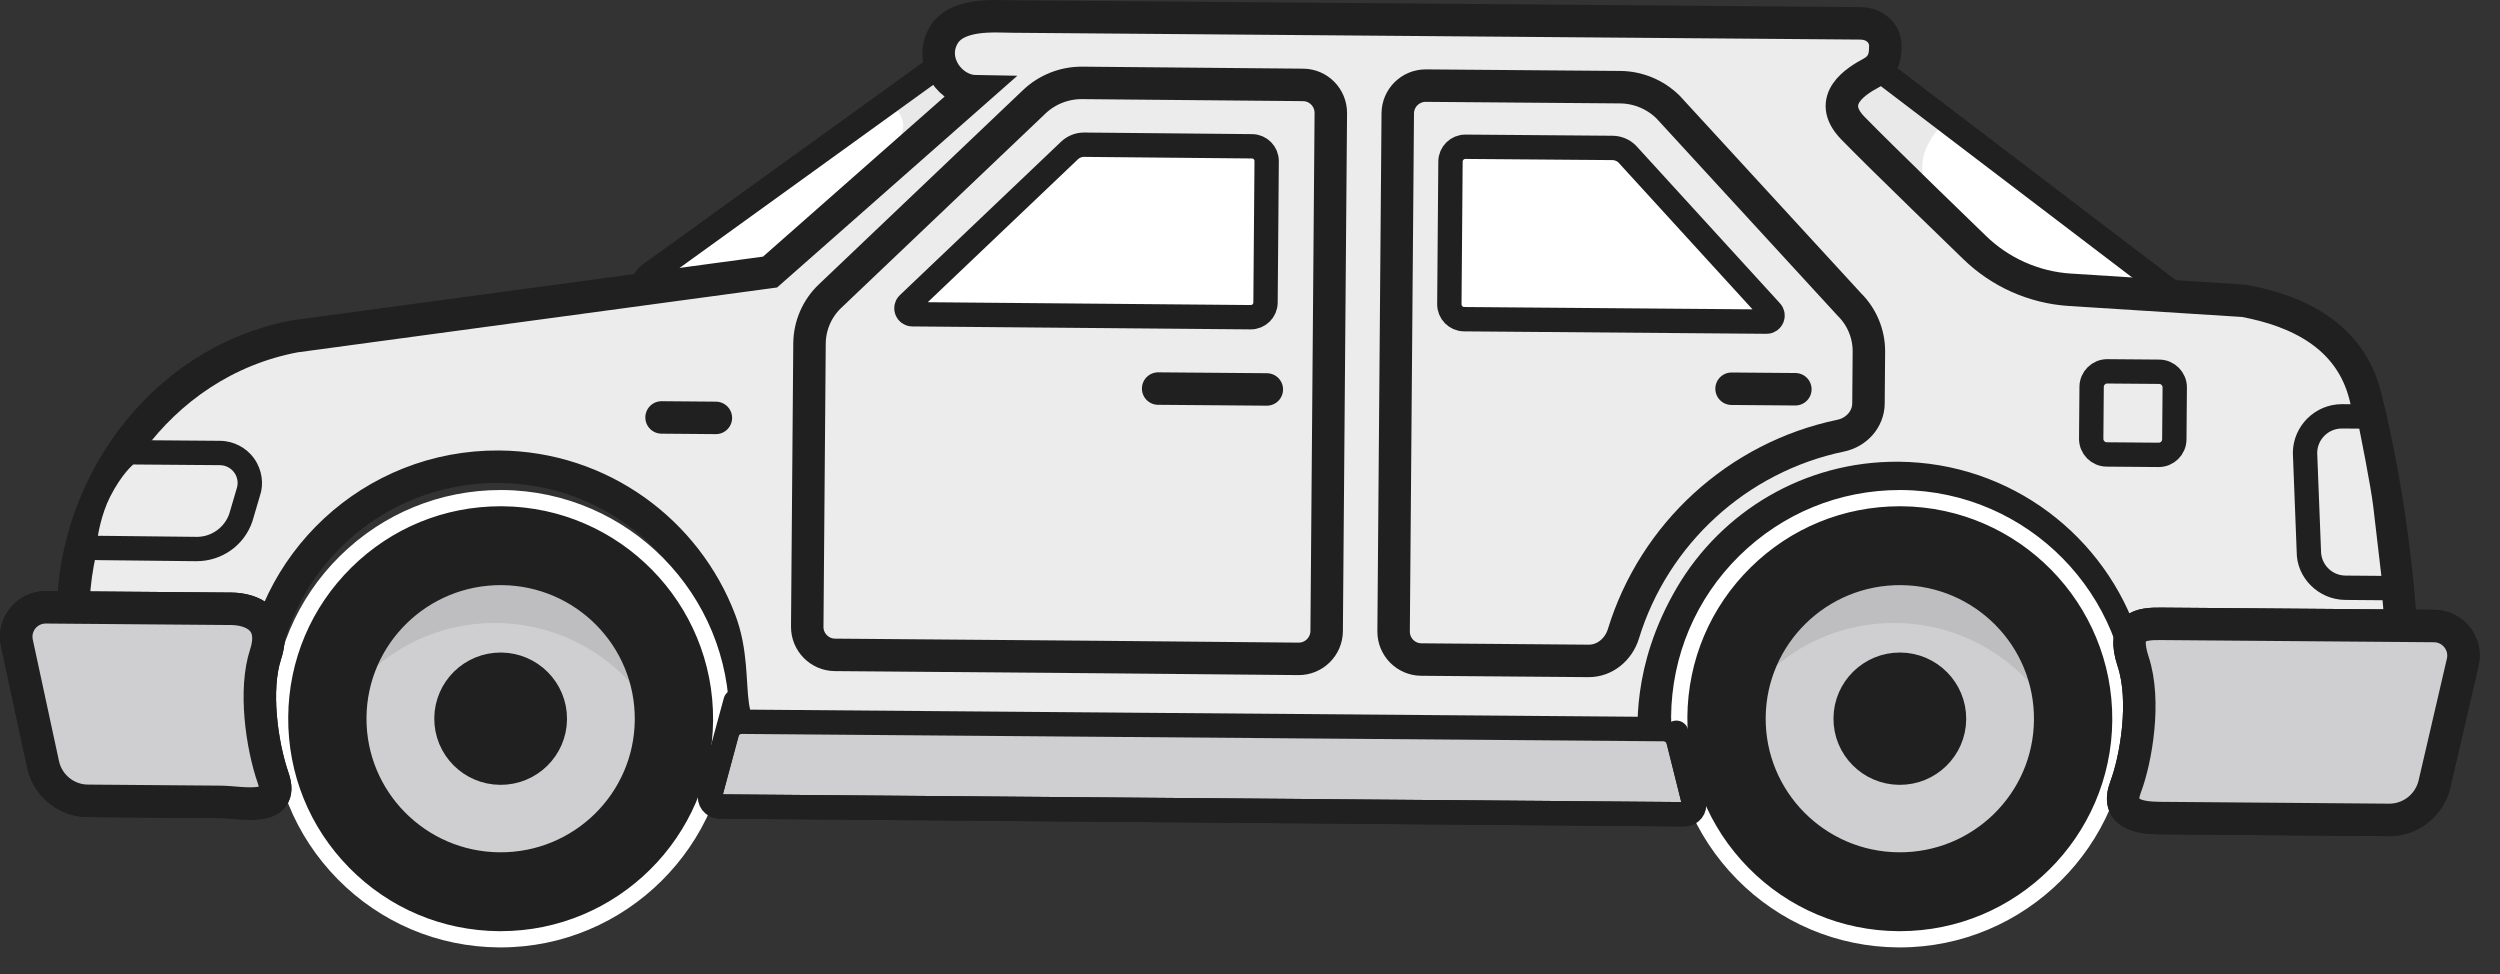 <?xml version="1.0" encoding="UTF-8"?>
<svg width="77px" height="30px" viewBox="0 0 77 30" version="1.1" xmlns="http://www.w3.org/2000/svg" xmlns:xlink="http://www.w3.org/1999/xlink">
    <rect x="0" y="0" width="77" height="30" fill="#333333" stroke="none"/>
    <!-- Generator: sketchtool 52.3 (67297) - http://www.bohemiancoding.com/sketch -->
    <title>FF00EB31-95A9-4B0E-BA17-F470A027F8BF@1x</title>
    <desc>Created with sketchtool.</desc>
    <g id="Page-1" stroke="none" stroke-width="1" fill="none" fill-rule="evenodd">
        <g id="Car-Model-Icons---Greyscale" transform="translate(-22, -116)">
            <g id="Group-101" transform="translate(22, 116)">
                <path d="M20.212,9.146 C20.064,9.146 19.927,9.057 19.867,8.918 C19.798,8.757 19.85,8.569 19.993,8.466 L29.493,1.611 C29.557,1.565 29.634,1.54 29.712,1.54 C29.724,1.54 29.735,1.542 29.747,1.542 C30.321,1.595 30.67,1.788 30.783,2.119 C30.889,2.425 30.761,2.768 30.424,3.084 L25.193,7.902 C24.739,8.291 24.123,8.454 23.335,8.581 L20.279,9.139 C20.257,9.143 20.234,9.146 20.212,9.146" id="Fill-1" fill="#FFFFFF"></path>
                <path d="M29.712,1.165 C29.555,1.165 29.401,1.214 29.273,1.308 L19.773,8.162 C19.488,8.367 19.384,8.742 19.522,9.065 C19.641,9.345 19.915,9.521 20.211,9.521 C20.256,9.521 20.301,9.517 20.346,9.508 L23.409,8.948 C24.243,8.815 24.915,8.634 25.427,8.195 L30.675,3.364 C31.125,2.939 31.291,2.442 31.137,1.996 C30.971,1.514 30.514,1.236 29.78,1.169 C29.757,1.167 29.734,1.165 29.712,1.165 M29.712,1.915 C30.668,2.002 30.534,2.466 30.167,2.812 L24.939,7.625 C24.565,7.947 24.006,8.094 23.275,8.21 L20.212,8.771 L29.712,1.915" id="Fill-3" fill="#202020"></path>
                <path d="M62.294,9.647 C62.193,9.644 62.098,9.6 62.029,9.526 L55.798,2.759 C55.718,2.672 55.684,2.552 55.706,2.436 C55.728,2.319 55.803,2.22 55.91,2.168 L56.922,1.674 C56.974,1.649 57.03,1.636 57.086,1.636 C57.167,1.636 57.247,1.662 57.314,1.713 L67.028,9.11 C67.158,9.209 67.209,9.38 67.155,9.533 C67.102,9.684 66.96,9.783 66.801,9.783 C66.797,9.783 62.294,9.647 62.294,9.647" id="Fill-5" fill="#FFFFFF"></path>
                <path d="M57.087,1.262 C56.975,1.262 56.863,1.287 56.758,1.338 L55.746,1.831 C55.533,1.935 55.381,2.133 55.337,2.366 C55.294,2.599 55.362,2.839 55.523,3.013 L61.754,9.781 C61.891,9.929 62.081,10.016 62.283,10.022 L66.779,10.158 L66.802,10.158 C67.119,10.158 67.402,9.959 67.509,9.659 C67.618,9.352 67.516,9.01 67.256,8.812 L57.542,1.415 C57.408,1.314 57.248,1.262 57.087,1.262 M57.087,2.012 L66.802,9.408 L62.306,9.272 L56.075,2.505 L57.087,2.012" id="Fill-7" fill="#202020"></path>
                <path d="M57.895,2.622 L56.743,3.135 L59.459,5.915 C59.459,5.915 58.764,5.096 59.685,3.99 C58.577,3.147 57.895,2.622 57.895,2.622" id="Fill-9" fill-opacity="0.1" fill="#202020"></path>
                <path d="M29.426,2.115 L29.733,2.609 L27.407,4.62 C27.407,4.62 28.146,4.04 27.642,3.408 L29.426,2.115 Z" id="Fill-11" fill-opacity="0.1" fill="#202020"></path>
                <polygon id="Stroke-13" stroke="#202020" stroke-linecap="round" stroke-linejoin="round" points="69.125 13.517 11.573 13.055 6.308 22.507 69.656 23.016"></polygon>
                <path d="M57.631,2.249 C58.054,2.02 58.066,1.688 58.068,1.404 C58.071,1.119 57.841,0.723 57.289,0.719 L31.184,0.509 C30.627,0.504 29.445,0.393 29.049,1.113 C28.611,1.908 29.294,2.797 30.037,2.81 L23.718,8.379 L9.081,10.359 C4.828,11.163 2.111,15.228 2.26,19.198 C2.297,20.191 2.783,21.124 3.583,21.721 L3.669,21.785 C4.482,22.391 5.471,22.724 6.485,22.732 C7.318,22.739 7.935,22.015 7.995,21.183 C8.268,17.351 11.479,14.344 15.373,14.375 C18.513,14.4 21.137,16.38 22.175,19.104 C22.909,21.028 21.897,22.856 23.956,22.873 C29.548,22.918 44.794,23.04 50.944,23.09 C50.949,22.538 50.725,20.665 52.077,18.355 C53.362,16.163 55.75,14.699 58.473,14.721 C61.717,14.747 64.454,16.875 65.399,19.804 C65.968,21.569 68.523,23.231 70.377,23.246 C72.205,23.26 74.205,22.06 73.998,20.243 C73.998,20.243 73.9,16.368 72.849,12.19 C72.383,10.34 70.774,9.573 69.114,9.265 L63.752,8.925 C62.647,8.855 61.597,8.387 60.806,7.611 C60.806,7.611 57.926,4.829 57.068,3.945 C56.209,3.061 57.207,2.479 57.631,2.249" id="Fill-15" fill="#ECECEC"></path>
                <path d="M57.631,2.249 C58.054,2.02 58.066,1.688 58.068,1.404 C58.071,1.119 57.841,0.723 57.289,0.719 L31.184,0.509 C30.627,0.504 29.445,0.393 29.049,1.113 C28.611,1.908 29.294,2.797 30.037,2.81 L23.718,8.379 L9.081,10.359 C4.828,11.163 2.111,15.228 2.26,19.198 C2.297,20.191 2.783,21.124 3.583,21.721 L3.669,21.785 C4.482,22.391 5.471,22.724 6.485,22.732 C7.318,22.739 7.935,22.015 7.995,21.183 C8.268,17.351 11.479,14.344 15.373,14.375 C18.513,14.4 21.137,16.38 22.175,19.104 C22.909,21.028 21.897,22.856 23.956,22.873 C29.548,22.918 44.794,23.04 50.944,23.09 C50.949,22.538 50.725,20.665 52.077,18.355 C53.362,16.163 55.75,14.699 58.473,14.721 C61.717,14.747 64.454,16.875 65.399,19.804 C65.968,21.569 68.523,23.231 70.377,23.246 C72.205,23.26 74.205,22.06 73.998,20.243 C73.998,20.243 73.9,16.368 72.849,12.19 C72.383,10.34 70.774,9.573 69.114,9.265 L63.752,8.925 C62.647,8.855 61.597,8.387 60.806,7.611 C60.806,7.611 57.926,4.829 57.068,3.945 C56.209,3.061 57.207,2.479 57.631,2.249 Z" id="Stroke-17" stroke="#202020"></path>
                <path d="M3.013,16.877 C2.905,16.876 2.802,16.828 2.732,16.746 C2.661,16.663 2.63,16.555 2.646,16.447 C2.65,16.418 2.755,15.723 3.058,15.128 C3.448,14.363 3.83,14.046 3.872,14.012 C3.938,13.96 4.021,13.931 4.106,13.931 C4.107,13.931 6.776,13.952 6.776,13.952 C7.073,13.955 7.353,14.101 7.525,14.342 C7.696,14.584 7.74,14.894 7.645,15.173 L7.423,15.925 C7.222,16.52 6.68,16.909 6.068,16.909 L3.013,16.877 Z" id="Fill-19" fill="#ECECEC"></path>
                <path d="M4.105,13.556 C3.935,13.556 3.77,13.614 3.637,13.72 C3.558,13.783 3.14,14.14 2.723,14.958 C2.398,15.597 2.286,16.313 2.274,16.393 C2.243,16.607 2.305,16.825 2.446,16.989 C2.586,17.154 2.792,17.25 3.008,17.252 L6.05,17.285 C6.839,17.285 7.525,16.793 7.773,16.06 L8.008,15.264 C8.133,14.902 8.07,14.465 7.83,14.126 C7.589,13.786 7.195,13.581 6.778,13.577 L4.111,13.556 L4.105,13.556 Z M4.105,14.306 L6.772,14.327 C7.148,14.33 7.41,14.699 7.289,15.052 L7.063,15.82 C6.918,16.245 6.516,16.535 6.066,16.535 L6.058,16.535 L3.016,16.502 C3.016,16.502 3.113,15.846 3.392,15.299 C3.756,14.584 4.105,14.306 4.105,14.306 Z" id="Fill-21" fill="#202020"></path>
                <path d="M51.706,22.831 C51.652,22.614 51.458,22.459 51.234,22.457 L22.851,22.23 C22.627,22.229 22.43,22.38 22.373,22.596 L21.875,24.471 C21.827,24.657 21.966,24.838 22.159,24.84 L51.884,25.079 C52.077,25.081 52.218,24.901 52.172,24.715 L51.706,22.831 Z" id="Fill-23" fill="#CFCFD1"></path>
                <path d="M51.706,22.831 C51.652,22.614 51.458,22.459 51.234,22.457 L22.851,22.23 C22.627,22.229 22.43,22.38 22.373,22.596 L21.875,24.471 C21.827,24.657 21.966,24.838 22.159,24.84 L51.884,25.079 C52.077,25.081 52.218,24.901 52.172,24.715 L51.706,22.831 Z" id="Stroke-25" stroke="#202020" stroke-width="0.75" stroke-linecap="round" stroke-linejoin="round"></path>
                <path d="M22.049,12.871 L20.376,12.857" id="Stroke-27" stroke="#202020" stroke-linecap="round" stroke-linejoin="round"></path>
                <path d="M58.561,16.467 C55.43,16.442 52.872,18.959 52.846,22.091 C52.821,25.22 55.339,27.779 58.47,27.804 C61.6,27.829 64.158,25.311 64.183,22.181 C64.208,19.05 61.691,16.492 58.561,16.467" id="Fill-29" fill="#737987"></path>
                <path d="M58.561,16.467 C55.43,16.442 52.872,18.959 52.846,22.091 C52.821,25.22 55.339,27.779 58.47,27.804 C61.6,27.829 64.158,25.311 64.183,22.181 C64.208,19.05 61.691,16.492 58.561,16.467 Z" id="Stroke-31" stroke="#284356" stroke-linecap="round" stroke-linejoin="round"></path>
                <path d="M58.502,23.798 C57.58,23.791 56.838,23.041 56.846,22.122 C56.854,21.204 57.607,20.466 58.529,20.473 C59.45,20.481 60.191,21.231 60.184,22.149 C60.177,23.068 59.423,23.806 58.502,23.798 M58.551,17.647 C56.062,17.627 54.028,19.621 54.008,22.1 C53.988,24.579 55.99,26.606 58.479,26.626 C60.968,26.646 63.002,24.652 63.021,22.173 C63.041,19.694 61.04,17.667 58.551,17.647" id="Fill-33" fill="#CFCFD1"></path>
                <path d="M58.502,23.798 C57.58,23.791 56.838,23.041 56.846,22.122 C56.854,21.204 57.607,20.466 58.529,20.473 C59.45,20.481 60.191,21.231 60.184,22.149 C60.177,23.068 59.423,23.806 58.502,23.798 Z M58.551,17.647 C56.062,17.627 54.028,19.621 54.008,22.1 C53.988,24.579 55.99,26.606 58.479,26.626 C60.968,26.646 63.002,24.652 63.021,22.173 C63.041,19.694 61.04,17.667 58.551,17.647 Z" id="Stroke-35" stroke="#202020" stroke-width="0.75" stroke-linecap="round" stroke-linejoin="round"></path>
                <path d="M58.529,20.473 C57.607,20.466 56.854,21.204 56.846,22.122 C56.839,23.04 57.58,23.79 58.502,23.798 C59.424,23.806 60.177,23.067 60.184,22.149 C60.192,21.231 59.45,20.48 58.529,20.473" id="Fill-37" fill="#202020"></path>
                <path d="M58.381,19.188 C61.012,19.209 63.204,21.022 63.823,23.459 C63.948,22.999 64.023,22.518 64.027,22.019 C64.052,18.887 61.535,16.33 58.404,16.305 C55.274,16.279 52.714,18.796 52.69,21.928 C52.686,22.427 52.753,22.909 52.87,23.371 C53.528,20.945 55.749,19.167 58.381,19.188" id="Fill-39" fill-opacity="0.1" fill="#202020"></path>
                <path d="M52.846,22.091 C52.821,25.22 55.339,27.779 58.47,27.804 C61.599,27.83 64.158,25.312 64.183,22.182 C64.208,19.05 61.691,16.493 58.561,16.467 C55.43,16.443 52.871,18.959 52.846,22.091 Z" id="Stroke-41" stroke="#202020" stroke-width="2" stroke-linecap="round" stroke-linejoin="round"></path>
                <path d="M58.569,15.093 L58.567,15.093 L58.513,15.093 C56.653,15.093 54.9,15.812 53.574,17.116 C52.233,18.435 51.486,20.198 51.471,22.08 C51.457,23.962 52.175,25.736 53.494,27.077 C54.814,28.418 56.577,29.165 58.459,29.18 L58.516,29.18 C62.368,29.18 65.527,26.046 65.558,22.193 C65.589,18.31 62.454,15.125 58.571,15.093 L58.569,15.093 Z M58.567,15.593 C62.174,15.622 65.087,18.581 65.058,22.189 C65.029,25.78 62.099,28.68 58.516,28.68 L58.463,28.68 C56.715,28.666 55.077,27.972 53.85,26.726 C52.625,25.48 51.958,23.832 51.971,22.084 C51.985,20.337 52.678,18.698 53.925,17.472 C55.158,16.259 56.786,15.593 58.513,15.593 L58.567,15.593 Z" id="Fill-43" fill="#FFFFFF"></path>
                <path d="M15.466,16.467 C12.336,16.442 9.777,18.959 9.752,22.091 C9.726,25.22 12.245,27.779 15.375,27.804 C18.505,27.829 21.063,25.311 21.089,22.181 C21.113,19.05 18.596,16.492 15.466,16.467" id="Fill-45" fill="#737987"></path>
                <path d="M15.466,16.467 C12.336,16.442 9.777,18.959 9.752,22.091 C9.726,25.22 12.245,27.779 15.375,27.804 C18.505,27.829 21.063,25.311 21.089,22.181 C21.113,19.05 18.596,16.492 15.466,16.467 Z" id="Stroke-47" stroke="#284356" stroke-linecap="round" stroke-linejoin="round"></path>
                <path d="M15.407,23.798 C14.485,23.791 13.743,23.041 13.751,22.122 C13.758,21.204 14.512,20.466 15.433,20.473 C16.355,20.481 17.096,21.231 17.089,22.149 C17.082,23.068 16.328,23.806 15.407,23.798 M15.456,17.647 C12.967,17.627 10.933,19.621 10.913,22.1 C10.893,24.579 12.895,26.606 15.384,26.626 C17.873,26.646 19.907,24.652 19.926,22.173 C19.946,19.694 17.945,17.667 15.456,17.647" id="Fill-49" fill="#CFCFD1"></path>
                <path d="M15.407,23.798 C14.485,23.791 13.743,23.041 13.751,22.122 C13.758,21.204 14.512,20.466 15.433,20.473 C16.355,20.481 17.096,21.231 17.089,22.149 C17.082,23.068 16.328,23.806 15.407,23.798 Z M15.456,17.647 C12.967,17.627 10.933,19.621 10.913,22.1 C10.893,24.579 12.895,26.606 15.384,26.626 C17.873,26.646 19.907,24.652 19.926,22.173 C19.946,19.694 17.945,17.667 15.456,17.647 Z" id="Stroke-51" stroke="#202020" stroke-width="0.75" stroke-linecap="round" stroke-linejoin="round"></path>
                <path d="M15.434,20.473 C14.512,20.466 13.758,21.204 13.751,22.122 C13.743,23.04 14.486,23.79 15.408,23.798 C16.328,23.806 17.081,23.067 17.09,22.149 C17.096,21.231 16.355,20.48 15.434,20.473" id="Fill-53" fill="#202020"></path>
                <path d="M15.286,19.188 C17.917,19.209 20.109,21.022 20.728,23.459 C20.853,22.999 20.928,22.518 20.932,22.019 C20.957,18.887 18.44,16.33 15.309,16.305 C12.178,16.279 9.619,18.796 9.595,21.928 C9.59,22.427 9.658,22.909 9.775,23.371 C10.433,20.945 12.654,19.167 15.286,19.188" id="Fill-55" fill-opacity="0.1" fill="#202020"></path>
                <path d="M9.751,22.091 C9.726,25.22 12.244,27.779 15.375,27.804 C18.504,27.83 21.063,25.312 21.088,22.182 C21.113,19.05 18.596,16.493 15.465,16.467 C12.335,16.443 9.776,18.959 9.751,22.091 Z" id="Stroke-57" stroke="#202020" stroke-width="2" stroke-linecap="round" stroke-linejoin="round"></path>
                <path d="M15.475,15.093 L15.473,15.093 L15.418,15.093 C13.559,15.093 11.806,15.812 10.479,17.116 C9.139,18.435 8.392,20.198 8.377,22.08 C8.363,23.962 9.081,25.736 10.399,27.077 C11.72,28.418 13.482,29.165 15.364,29.18 L15.421,29.18 C19.273,29.18 22.433,26.046 22.463,22.193 C22.494,18.31 19.36,15.125 15.476,15.093 L15.475,15.093 Z M15.473,15.593 C19.079,15.622 21.992,18.581 21.963,22.189 C21.934,25.78 19.005,28.68 15.421,28.68 L15.368,28.68 C13.62,28.666 11.982,27.972 10.755,26.726 C9.53,25.48 8.864,23.832 8.877,22.084 C8.89,20.337 9.584,18.698 10.831,17.472 C12.063,16.259 13.691,15.593 15.418,15.593 L15.473,15.593 Z" id="Fill-59" fill="#FFFFFF"></path>
                <path d="M66.969,13.533 C66.967,13.798 66.75,14.012 66.484,14.01 L64.886,13.997 C64.62,13.995 64.407,13.777 64.409,13.512 L64.422,11.915 C64.424,11.649 64.641,11.435 64.907,11.437 L66.504,11.45 C66.77,11.452 66.984,11.67 66.982,11.935 L66.969,13.533 Z" id="Stroke-61" stroke="#202020" stroke-width="0.75" stroke-linecap="round" stroke-linejoin="round"></path>
                <path d="M72.24,18.103 C71.614,18.098 71.108,17.584 71.113,16.959 L70.996,13.966 C71,13.328 71.51,12.823 72.131,12.823 L72.668,12.827 C72.845,12.829 72.997,12.954 73.033,13.127 C73.048,13.199 73.393,14.899 73.473,15.588 L73.719,17.693 C73.732,17.8 73.698,17.907 73.626,17.987 C73.555,18.066 73.453,18.112 73.347,18.112 C73.346,18.112 72.24,18.103 72.24,18.103" id="Fill-63" fill="#ECECEC"></path>
                <path d="M72.13,12.448 C71.304,12.448 70.627,13.12 70.62,13.946 L70.738,16.991 C70.731,17.789 71.403,18.471 72.236,18.478 L73.34,18.487 L73.346,18.487 C73.559,18.487 73.762,18.397 73.904,18.238 C74.048,18.078 74.116,17.864 74.091,17.65 L73.845,15.545 C73.763,14.84 73.414,13.125 73.4,13.052 C73.329,12.705 73.025,12.455 72.671,12.452 L72.142,12.448 L72.13,12.448 Z M72.13,13.198 L72.136,13.198 L72.665,13.202 C72.665,13.202 73.021,14.95 73.1,15.632 C73.18,16.312 73.346,17.737 73.346,17.737 L72.242,17.728 C71.822,17.725 71.484,17.382 71.487,16.962 L71.37,13.952 C71.373,13.534 71.713,13.198 72.13,13.198 Z" id="Fill-65" fill="#202020"></path>
                <path d="M24.933,10.576 C24.938,10.027 25.166,9.5 25.564,9.122 L31.851,3.139 C32.248,2.759 32.782,2.548 33.333,2.553 L40.136,2.615 C40.611,2.619 40.992,3.008 40.989,3.483 L40.861,19.439 C40.856,19.914 40.468,20.297 39.993,20.293 L33.825,20.236 L25.716,20.17 C25.242,20.166 24.86,19.778 24.863,19.303 L24.933,10.576 Z" id="Stroke-67" stroke="#202020" stroke-linecap="round" stroke-linejoin="round"></path>
                <path d="M39.018,11.995 L35.671,11.968" id="Stroke-69" stroke="#202020" stroke-linecap="round" stroke-linejoin="round"></path>
                <path d="M38.978,9.319 C38.976,9.57 38.771,9.772 38.52,9.77 L28.099,9.679 C27.935,9.678 27.854,9.477 27.974,9.362 L32.941,4.635 C33.061,4.521 33.224,4.456 33.39,4.457 L38.562,4.506 C38.813,4.507 39.015,4.713 39.013,4.964 L38.978,9.319 Z" id="Fill-71" fill="#FFFFFF"></path>
                <path d="M38.978,9.319 C38.976,9.57 38.771,9.772 38.52,9.77 L28.099,9.679 C27.935,9.678 27.854,9.477 27.974,9.362 L32.941,4.635 C33.061,4.521 33.224,4.456 33.39,4.457 L38.562,4.506 C38.813,4.507 39.015,4.713 39.013,4.964 L38.978,9.319 Z" id="Stroke-73" stroke="#202020" stroke-width="0.75" stroke-linecap="round" stroke-linejoin="round"></path>
                <path d="M56.695,13.418 C57.175,13.318 57.546,12.915 57.549,12.424 L57.562,10.837 C57.567,10.288 57.347,9.758 56.956,9.374 L51.374,3.295 C50.981,2.909 50.45,2.689 49.9,2.685 L43.919,2.637 C43.444,2.633 43.055,3.015 43.051,3.49 L42.923,19.447 C42.92,19.922 43.301,20.311 43.777,20.314 L48.927,20.356 C49.429,20.36 49.854,20.001 50.001,19.521 C50.945,16.442 53.511,14.08 56.695,13.418 Z" id="Stroke-75" stroke="#202020" stroke-linecap="round" stroke-linejoin="round"></path>
                <path d="M53.332,11.973 L55.297,11.989" id="Stroke-77" stroke="#202020" stroke-linecap="round" stroke-linejoin="round"></path>
                <path d="M44.675,4.975 C44.677,4.722 44.884,4.518 45.137,4.52 L49.666,4.556 C49.834,4.558 49.997,4.625 50.116,4.743 L54.54,9.588 C54.659,9.705 54.575,9.907 54.409,9.906 L45.094,9.831 C44.842,9.829 44.638,9.622 44.64,9.369 L44.675,4.975 Z" id="Fill-79" fill="#FFFFFF"></path>
                <path d="M44.675,4.975 C44.677,4.722 44.884,4.518 45.137,4.52 L49.666,4.556 C49.834,4.558 49.997,4.625 50.116,4.743 L54.54,9.588 C54.659,9.705 54.575,9.907 54.409,9.906 L45.094,9.831 C44.842,9.829 44.638,9.622 44.64,9.369 L44.675,4.975 Z" id="Stroke-81" stroke="#202020" stroke-width="0.75" stroke-linecap="round" stroke-linejoin="round"></path>
                <path d="M8.413,23.962 C8.786,25.031 7.433,24.703 6.807,24.698 L2.701,24.665 C2.04,24.66 1.468,24.193 1.328,23.546 L0.521,19.804 C0.398,19.234 0.834,18.7 1.416,18.705 L7.122,18.751 C7.747,18.756 8.535,19.071 8.179,20.155 C7.824,21.238 8.059,22.942 8.413,23.962 Z" id="Stroke-83" stroke="#202020" stroke-linecap="round" stroke-linejoin="round"></path>
                <path d="M8.414,23.957 C8.046,22.941 7.824,21.233 8.178,20.15 C8.534,19.066 7.747,18.751 7.122,18.746 L6.522,18.741 C6.508,18.801 6.492,18.864 6.471,18.929 C6.17,19.843 5.792,21.213 6.088,22.667 C6.17,23.075 5.888,23.478 5.471,23.475 L1.306,23.442 L1.329,23.541 C1.468,24.188 2.039,24.655 2.701,24.66 L6.808,24.693 C7.434,24.698 8.703,24.757 8.414,23.957" id="Fill-85" fill="#202020"></path>
                <path d="M8.413,23.962 C8.786,25.031 7.433,24.703 6.807,24.698 L2.701,24.665 C2.04,24.66 1.468,24.193 1.328,23.546 L0.521,19.804 C0.398,19.234 0.834,18.7 1.416,18.705 L7.122,18.751 C7.747,18.756 8.535,19.071 8.179,20.155 C7.824,21.238 8.059,22.942 8.413,23.962" id="Fill-87" fill="#CFCFD1"></path>
                <path d="M8.413,23.962 C8.786,25.031 7.433,24.703 6.807,24.698 L2.701,24.665 C2.04,24.66 1.468,24.193 1.328,23.546 L0.521,19.804 C0.398,19.234 0.834,18.7 1.416,18.705 L7.122,18.751 C7.747,18.756 8.535,19.071 8.179,20.155 C7.824,21.238 8.059,22.942 8.413,23.962 Z" id="Stroke-89" stroke="#202020" stroke-linecap="round" stroke-linejoin="round"></path>
                <path d="M22.655,21.603 L21.876,24.471 C21.827,24.657 21.966,24.839 22.159,24.84 L51.884,25.079 C52.077,25.081 52.218,24.901 52.173,24.714 L51.632,22.569" id="Stroke-91" stroke="#202020" stroke-width="0.75" stroke-linecap="round" stroke-linejoin="round"></path>
                <path d="M65.47,24.235 C65.152,25.072 65.882,25.191 66.512,25.196 L73.58,25.253 C74.246,25.258 74.828,24.799 74.98,24.151 L75.851,20.4 C75.984,19.83 75.555,19.286 74.969,19.281 L66.56,19.214 C65.93,19.208 65.337,19.273 65.702,20.379 C66.103,21.589 65.788,23.395 65.47,24.235 Z" id="Stroke-93" stroke="#202020" stroke-linecap="round" stroke-linejoin="round"></path>
                <path d="M74.687,19.301 L74.275,19.298 C74.272,19.317 74.273,19.335 74.269,19.353 L73.397,23.104 C73.246,23.752 72.664,24.212 71.998,24.207 L65.225,24.153 C65.212,24.187 65.2,24.223 65.188,24.255 C64.87,25.093 65.6,25.212 66.23,25.217 L73.298,25.274 C73.963,25.279 74.546,24.819 74.698,24.171 L75.569,20.421 C75.702,19.85 75.273,19.306 74.687,19.301" id="Fill-95" fill="#202020"></path>
                <path d="M65.47,24.235 C65.152,25.072 65.882,25.191 66.512,25.196 L73.58,25.253 C74.246,25.258 74.828,24.799 74.98,24.151 L75.851,20.4 C75.984,19.83 75.555,19.286 74.969,19.281 L66.56,19.214 C65.93,19.208 65.337,19.273 65.702,20.379 C66.103,21.589 65.788,23.395 65.47,24.235" id="Fill-97" fill="#CFCFD1"></path>
                <path d="M65.47,24.235 C65.152,25.072 65.882,25.191 66.512,25.196 L73.58,25.253 C74.246,25.258 74.828,24.799 74.98,24.151 L75.851,20.4 C75.984,19.83 75.555,19.286 74.969,19.281 L66.56,19.214 C65.93,19.208 65.337,19.273 65.702,20.379 C66.103,21.589 65.788,23.395 65.47,24.235 Z" id="Stroke-99" stroke="#202020" stroke-linecap="round" stroke-linejoin="round"></path>
            </g>
        </g>
    </g>
</svg>